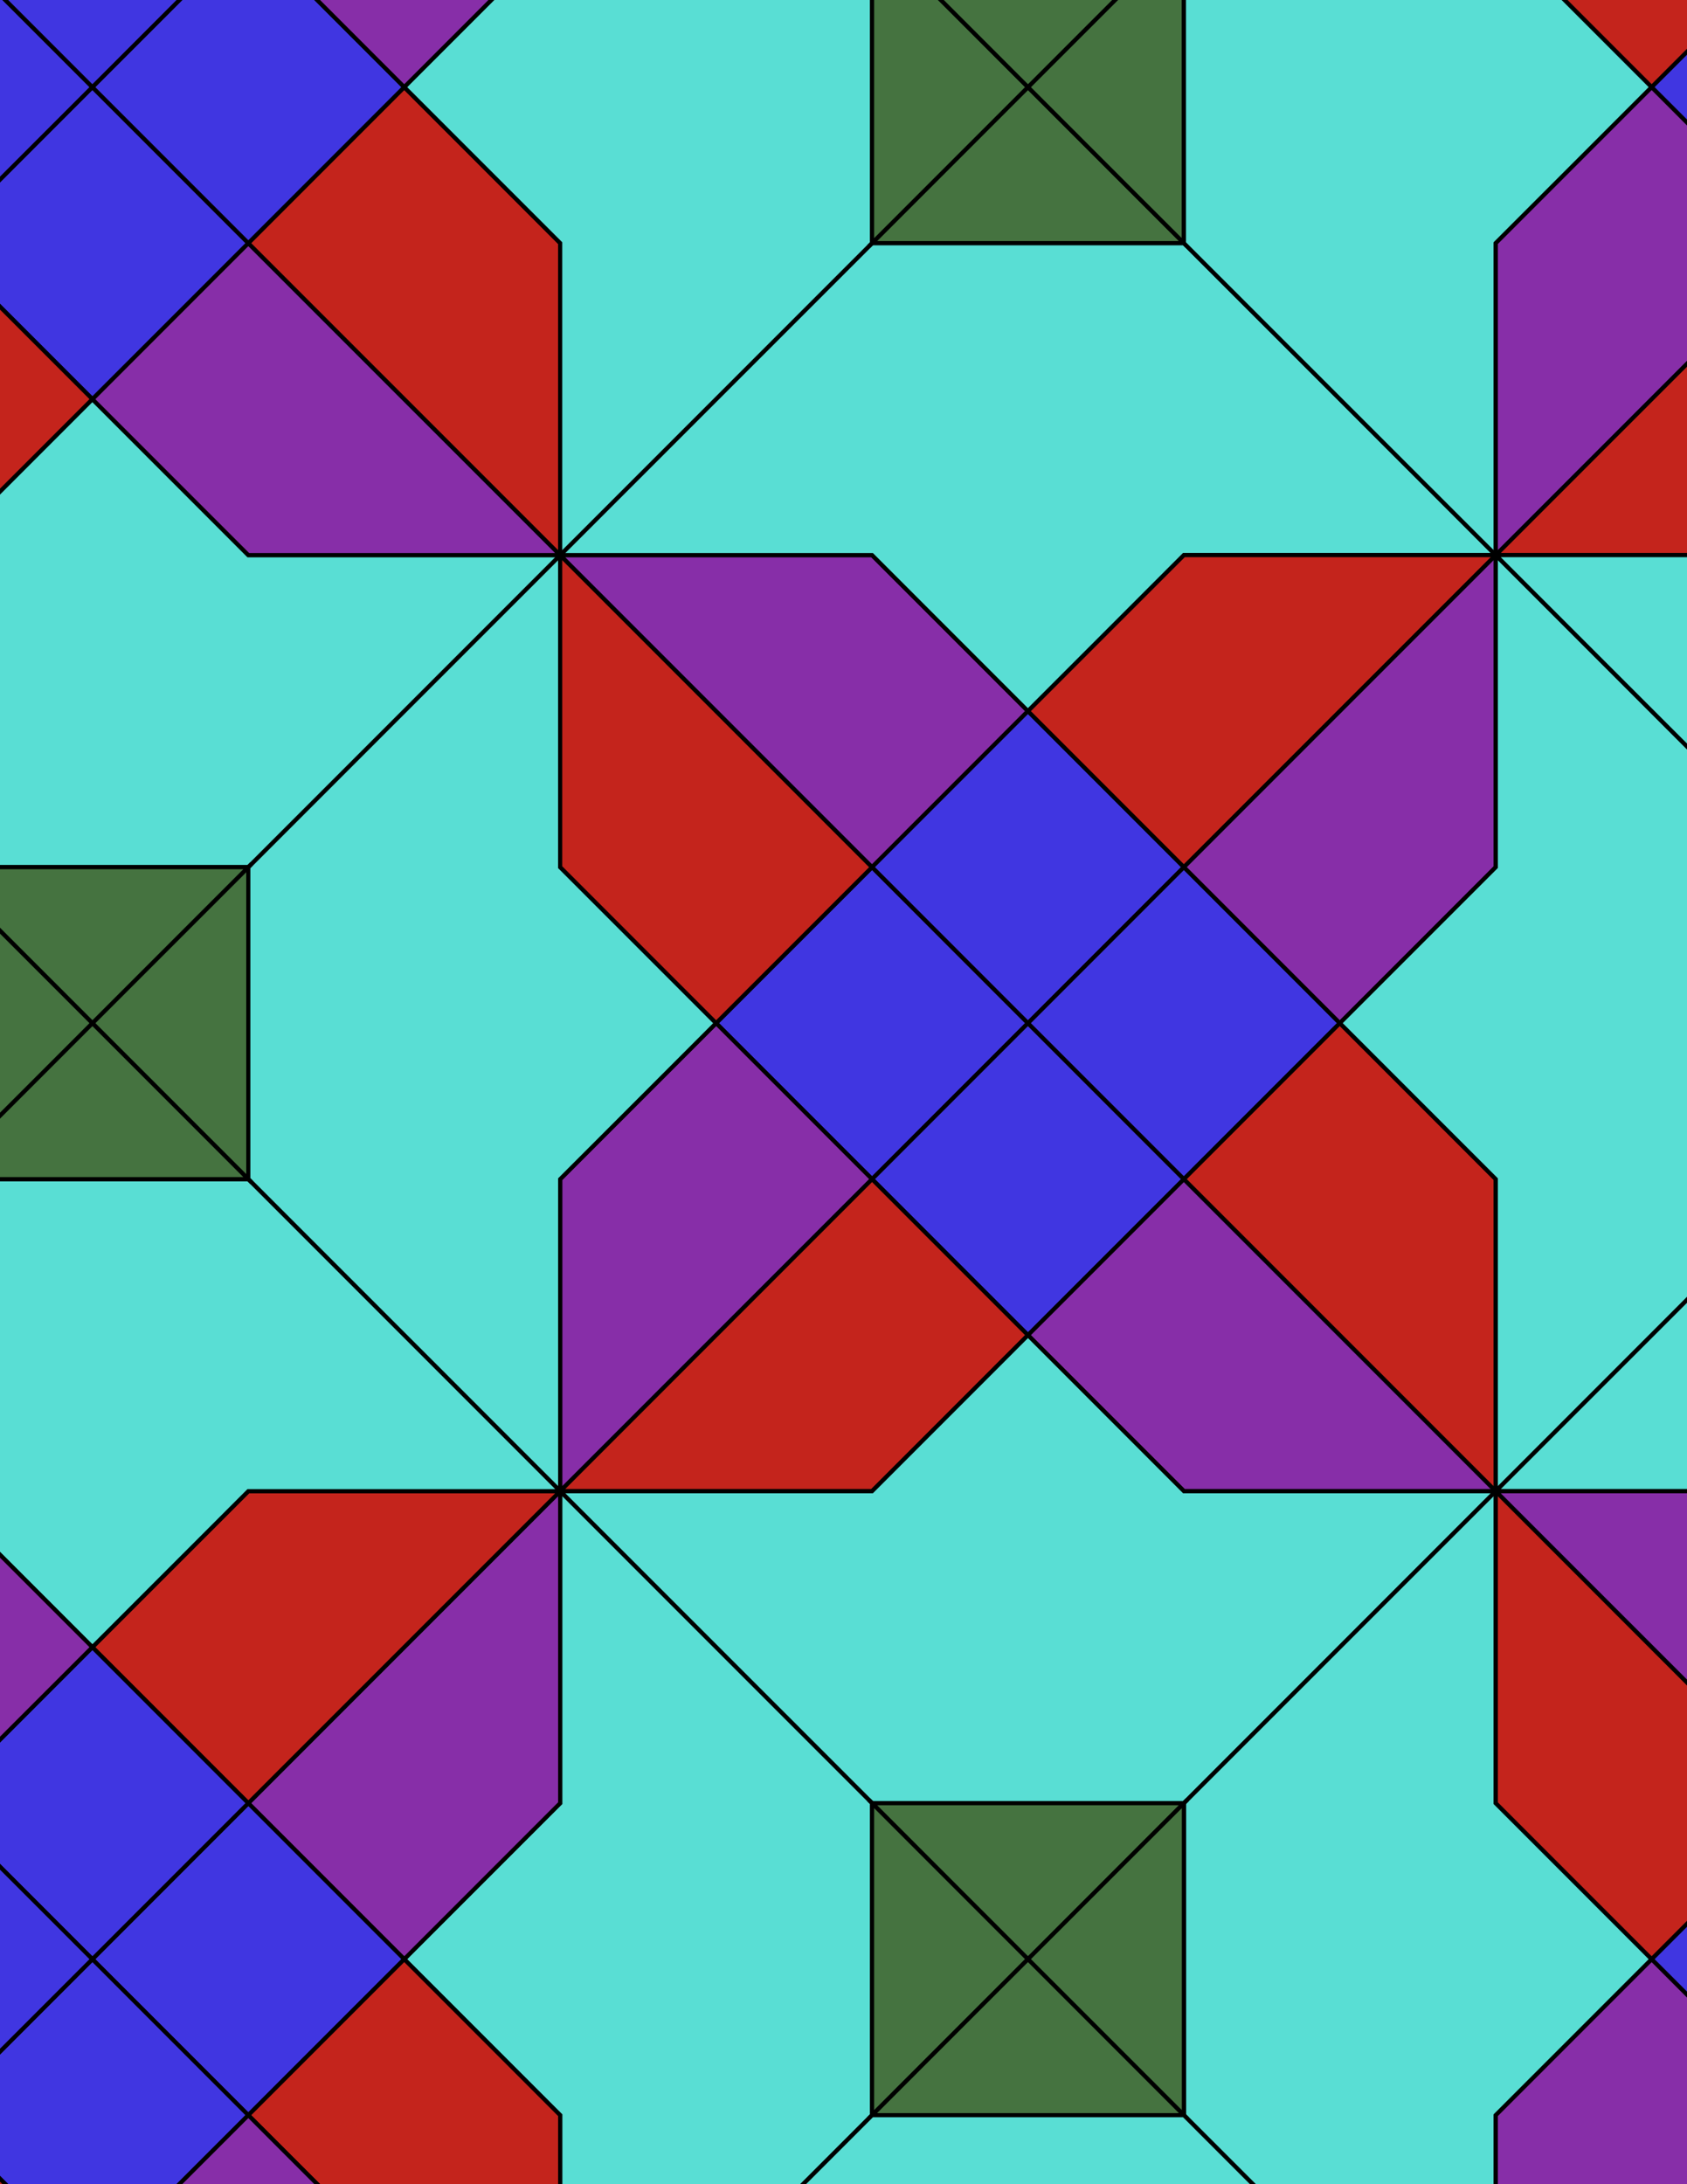 <svg xmlns="http://www.w3.org/2000/svg" xmlns:xlink="http://www.w3.org/1999/xlink" xmlns:inkscape="http://www.inkscape.org/namespaces/inkscape" version="1.1" width="612" height="792" viewBox="0 0 612 792">
<path transform="matrix(.1,0,0,-.1,0,792)" d="M3729.2 4210 3163.6 4775.7 2597.9 4210 3163.6 3644.3Z" fill="#4036e1"/>
<path transform="matrix(.1,0,0,-.1,0,792)" stroke-width="15" stroke-linecap="butt" stroke-miterlimit="10" stroke-linejoin="miter" fill="none" stroke="#000000" d="M3729.2 4210 3163.6 4775.7 2597.9 4210 3163.6 3644.3Z"/>
<path transform="matrix(.1,0,0,-.1,0,792)" d="M2597.9 4210 2032.2 3644.3V2512.9L3163.6 3644.3Z" fill="#872ea8"/>
<path transform="matrix(.1,0,0,-.1,0,792)" stroke-width="15" stroke-linecap="butt" stroke-miterlimit="10" stroke-linejoin="miter" fill="none" stroke="#000000" d="M2597.9 4210 2032.2 3644.3V2512.9L3163.6 3644.3Z"/>
<path transform="matrix(.1,0,0,-.1,0,792)" d="M2597.9 4210 2032.2 4775.7V5907.1L900.801 4775.7V3644.3L2032.2 2512.9V3644.3" fill="#59ded4"/>
<path transform="matrix(.1,0,0,-.1,0,792)" stroke-width="15" stroke-linecap="butt" stroke-miterlimit="10" stroke-linejoin="miter" fill="none" stroke="#000000" d="M2597.9 4210 2032.2 4775.7V5907.1L900.801 4775.7V3644.3L2032.2 2512.9V3644.3Z"/>
<path transform="matrix(.1,0,0,-.1,0,792)" d="M2597.9 4210 3163.6 4775.7 2032.2 5907.1V4775.7Z" fill="#c4241c"/>
<path transform="matrix(.1,0,0,-.1,0,792)" stroke-width="15" stroke-linecap="butt" stroke-miterlimit="10" stroke-linejoin="miter" fill="none" stroke="#000000" d="M2597.9 4210 3163.6 4775.7 2032.2 5907.1V4775.7Z"/>
<path transform="matrix(.1,0,0,-.1,0,792)" d="M3163.6 4775.7 3729.2 5341.4 3163.6 5907.1H2032.2Z" fill="#872ea8"/>
<path transform="matrix(.1,0,0,-.1,0,792)" stroke-width="15" stroke-linecap="butt" stroke-miterlimit="10" stroke-linejoin="miter" fill="none" stroke="#000000" d="M3163.6 4775.7 3729.2 5341.4 3163.6 5907.1H2032.2Z"/>
<path transform="matrix(.1,0,0,-.1,0,792)" d="M3163.6 4775.7 3729.2 4210 4294.9 4775.7 3729.2 5341.4Z" fill="#4036e1"/>
<path transform="matrix(.1,0,0,-.1,0,792)" stroke-width="15" stroke-linecap="butt" stroke-miterlimit="10" stroke-linejoin="miter" fill="none" stroke="#000000" d="M3163.6 4775.7 3729.2 4210 4294.9 4775.7 3729.2 5341.4Z"/>
<path transform="matrix(.1,0,0,-.1,0,792)" d="M3163.6 3644.3 3729.2 3078.6 4294.9 3644.3 3729.2 4210Z" fill="#4036e1"/>
<path transform="matrix(.1,0,0,-.1,0,792)" stroke-width="15" stroke-linecap="butt" stroke-miterlimit="10" stroke-linejoin="miter" fill="none" stroke="#000000" d="M3163.6 3644.3 3729.2 3078.6 4294.9 3644.3 3729.2 4210Z"/>
<path transform="matrix(.1,0,0,-.1,0,792)" d="M3163.6 3644.3 2032.2 2512.9H3163.6L3729.2 3078.6Z" fill="#c4241c"/>
<path transform="matrix(.1,0,0,-.1,0,792)" stroke-width="15" stroke-linecap="butt" stroke-miterlimit="10" stroke-linejoin="miter" fill="none" stroke="#000000" d="M3163.6 3644.3 2032.2 2512.9H3163.6L3729.2 3078.6Z"/>
<path transform="matrix(.1,0,0,-.1,0,792)" d="M3729.2 4210 4294.9 3644.3 4860.6 4210 4294.9 4775.7Z" fill="#4036e1"/>
<path transform="matrix(.1,0,0,-.1,0,792)" stroke-width="15" stroke-linecap="butt" stroke-miterlimit="10" stroke-linejoin="miter" fill="none" stroke="#000000" d="M3729.2 4210 4294.9 3644.3 4860.6 4210 4294.9 4775.7Z"/>
<path transform="matrix(.1,0,0,-.1,0,792)" d="M3729.2 3078.6 4294.9 2512.9H5426.3L4294.9 3644.3Z" fill="#872ea8"/>
<path transform="matrix(.1,0,0,-.1,0,792)" stroke-width="15" stroke-linecap="butt" stroke-miterlimit="10" stroke-linejoin="miter" fill="none" stroke="#000000" d="M3729.2 3078.6 4294.9 2512.9H5426.3L4294.9 3644.3Z"/>
<path transform="matrix(.1,0,0,-.1,0,792)" d="M3729.2 3078.6 3163.6 2512.9H2032.2L3163.6 1381.6H4294.9L5426.3 2512.9H4294.9" fill="#59ded4"/>
<path transform="matrix(.1,0,0,-.1,0,792)" stroke-width="15" stroke-linecap="butt" stroke-miterlimit="10" stroke-linejoin="miter" fill="none" stroke="#000000" d="M3729.2 3078.6 3163.6 2512.9H2032.2L3163.6 1381.6H4294.9L5426.3 2512.9H4294.9Z"/>
<path transform="matrix(.1,0,0,-.1,0,792)" d="M3729.2 5341.4 4294.9 5907.1H5426.3L4294.9 7038.4H3163.6L2032.2 5907.1H3163.6" fill="#59ded4"/>
<path transform="matrix(.1,0,0,-.1,0,792)" stroke-width="15" stroke-linecap="butt" stroke-miterlimit="10" stroke-linejoin="miter" fill="none" stroke="#000000" d="M3729.2 5341.4 4294.9 5907.1H5426.3L4294.9 7038.4H3163.6L2032.2 5907.1H3163.6Z"/>
<path transform="matrix(.1,0,0,-.1,0,792)" d="M3729.2 5341.4 4294.9 4775.7 5426.3 5907.1H4294.9Z" fill="#c4241c"/>
<path transform="matrix(.1,0,0,-.1,0,792)" stroke-width="15" stroke-linecap="butt" stroke-miterlimit="10" stroke-linejoin="miter" fill="none" stroke="#000000" d="M3729.2 5341.4 4294.9 4775.7 5426.3 5907.1H4294.9Z"/>
<path transform="matrix(.1,0,0,-.1,0,792)" d="M2032.2 5907.1H900.801L335.102 6472.7-230.602 5907.1H-1361.9L-230.602 4775.7H900.801" fill="#59ded4"/>
<path transform="matrix(.1,0,0,-.1,0,792)" stroke-width="15" stroke-linecap="butt" stroke-miterlimit="10" stroke-linejoin="miter" fill="none" stroke="#000000" d="M2032.2 5907.1H900.801L335.102 6472.7-230.602 5907.1H-1361.9L-230.602 4775.7H900.801Z"/>
<path transform="matrix(.1,0,0,-.1,0,792)" d="M2032.2 5907.1 900.801 7038.4 335.102 6472.7 900.801 5907.1Z" fill="#872ea8"/>
<path transform="matrix(.1,0,0,-.1,0,792)" stroke-width="15" stroke-linecap="butt" stroke-miterlimit="10" stroke-linejoin="miter" fill="none" stroke="#000000" d="M2032.2 5907.1 900.801 7038.4 335.102 6472.7 900.801 5907.1Z"/>
<path transform="matrix(.1,0,0,-.1,0,792)" d="M2032.2 5907.1V7038.4L1466.5 7604.1 900.801 7038.4Z" fill="#c4241c"/>
<path transform="matrix(.1,0,0,-.1,0,792)" stroke-width="15" stroke-linecap="butt" stroke-miterlimit="10" stroke-linejoin="miter" fill="none" stroke="#000000" d="M2032.2 5907.1V7038.4L1466.5 7604.1 900.801 7038.4Z"/>
<path transform="matrix(.1,0,0,-.1,0,792)" d="M2032.2 5907.1 3163.6 7038.4V8169.8L2032.2 9301.2V8169.8L1466.5 7604.1 2032.2 7038.4" fill="#59ded4"/>
<path transform="matrix(.1,0,0,-.1,0,792)" stroke-width="15" stroke-linecap="butt" stroke-miterlimit="10" stroke-linejoin="miter" fill="none" stroke="#000000" d="M2032.2 5907.1 3163.6 7038.4V8169.8L2032.2 9301.2V8169.8L1466.5 7604.1 2032.2 7038.4Z"/>
<path transform="matrix(.1,0,0,-.1,0,792)" d="M2032.2 2512.9V1381.6L1466.5 815.898 2032.2 250.199V-881.199L3163.6 250.199V1381.6" fill="#59ded4"/>
<path transform="matrix(.1,0,0,-.1,0,792)" stroke-width="15" stroke-linecap="butt" stroke-miterlimit="10" stroke-linejoin="miter" fill="none" stroke="#000000" d="M2032.2 2512.9V1381.6L1466.5 815.898 2032.2 250.199V-881.199L3163.6 250.199V1381.6Z"/>
<path transform="matrix(.1,0,0,-.1,0,792)" d="M2032.2 2512.9 900.801 1381.6 1466.5 815.898 2032.2 1381.6Z" fill="#872ea8"/>
<path transform="matrix(.1,0,0,-.1,0,792)" stroke-width="15" stroke-linecap="butt" stroke-miterlimit="10" stroke-linejoin="miter" fill="none" stroke="#000000" d="M2032.2 2512.9 900.801 1381.6 1466.5 815.898 2032.2 1381.6Z"/>
<path transform="matrix(.1,0,0,-.1,0,792)" d="M2032.2 2512.9H900.801L335.102 1947.3 900.801 1381.6Z" fill="#c4241c"/>
<path transform="matrix(.1,0,0,-.1,0,792)" stroke-width="15" stroke-linecap="butt" stroke-miterlimit="10" stroke-linejoin="miter" fill="none" stroke="#000000" d="M2032.2 2512.9H900.801L335.102 1947.3 900.801 1381.6Z"/>
<path transform="matrix(.1,0,0,-.1,0,792)" d="M2032.2 2512.9 900.801 3644.3H-230.602L-1361.9 2512.9H-230.602L335.102 1947.3 900.801 2512.9" fill="#59ded4"/>
<path transform="matrix(.1,0,0,-.1,0,792)" stroke-width="15" stroke-linecap="butt" stroke-miterlimit="10" stroke-linejoin="miter" fill="none" stroke="#000000" d="M2032.2 2512.9 900.801 3644.3H-230.602L-1361.9 2512.9H-230.602L335.102 1947.3 900.801 2512.9Z"/>
<path transform="matrix(.1,0,0,-.1,0,792)" d="M4294.9 3644.3 5426.3 2512.9V3644.3L4860.6 4210Z" fill="#c4241c"/>
<path transform="matrix(.1,0,0,-.1,0,792)" stroke-width="15" stroke-linecap="butt" stroke-miterlimit="10" stroke-linejoin="miter" fill="none" stroke="#000000" d="M4294.9 3644.3 5426.3 2512.9V3644.3L4860.6 4210Z"/>
<path transform="matrix(.1,0,0,-.1,0,792)" d="M4294.9 4775.7 4860.6 4210 5426.3 4775.7V5907.1Z" fill="#872ea8"/>
<path transform="matrix(.1,0,0,-.1,0,792)" stroke-width="15" stroke-linecap="butt" stroke-miterlimit="10" stroke-linejoin="miter" fill="none" stroke="#000000" d="M4294.9 4775.7 4860.6 4210 5426.3 4775.7V5907.1Z"/>
<path transform="matrix(.1,0,0,-.1,0,792)" d="M4860.6 4210 5426.3 3644.3V2512.9L6557.7 3644.3V4775.7L5426.3 5907.1V4775.7" fill="#59ded4"/>
<path transform="matrix(.1,0,0,-.1,0,792)" stroke-width="15" stroke-linecap="butt" stroke-miterlimit="10" stroke-linejoin="miter" fill="none" stroke="#000000" d="M4860.6 4210 5426.3 3644.3V2512.9L6557.7 3644.3V4775.7L5426.3 5907.1V4775.7Z"/>
<path transform="matrix(.1,0,0,-.1,0,792)" d="M4294.9 1381.6V250.199L5426.3-881.199V250.199L5992 815.898 5426.3 1381.6V2512.9" fill="#59ded4"/>
<path transform="matrix(.1,0,0,-.1,0,792)" stroke-width="15" stroke-linecap="butt" stroke-miterlimit="10" stroke-linejoin="miter" fill="none" stroke="#000000" d="M4294.9 1381.6V250.199L5426.3-881.199V250.199L5992 815.898 5426.3 1381.6V2512.9Z"/>
<path transform="matrix(.1,0,0,-.1,0,792)" d="M3163.6 1381.6 3729.2 815.898 4294.9 1381.6" fill="#457340"/>
<path transform="matrix(.1,0,0,-.1,0,792)" stroke-width="15" stroke-linecap="butt" stroke-miterlimit="10" stroke-linejoin="miter" fill="none" stroke="#000000" d="M3163.6 1381.6 3729.2 815.898 4294.9 1381.6Z"/>
<path transform="matrix(.1,0,0,-.1,0,792)" d="M3163.6 1381.6V250.199L3729.2 815.898" fill="#457340"/>
<path transform="matrix(.1,0,0,-.1,0,792)" stroke-width="15" stroke-linecap="butt" stroke-miterlimit="10" stroke-linejoin="miter" fill="none" stroke="#000000" d="M3163.6 1381.6V250.199L3729.2 815.898Z"/>
<path transform="matrix(.1,0,0,-.1,0,792)" d="M4294.9 1381.6 3729.2 815.898 4294.9 250.199" fill="#457340"/>
<path transform="matrix(.1,0,0,-.1,0,792)" stroke-width="15" stroke-linecap="butt" stroke-miterlimit="10" stroke-linejoin="miter" fill="none" stroke="#000000" d="M4294.9 1381.6 3729.2 815.898 4294.9 250.199Z"/>
<path transform="matrix(.1,0,0,-.1,0,792)" d="M4294.9 7038.4 3729.2 7604.1 3163.6 7038.4" fill="#457340"/>
<path transform="matrix(.1,0,0,-.1,0,792)" stroke-width="15" stroke-linecap="butt" stroke-miterlimit="10" stroke-linejoin="miter" fill="none" stroke="#000000" d="M4294.9 7038.4 3729.2 7604.1 3163.6 7038.4Z"/>
<path transform="matrix(.1,0,0,-.1,0,792)" d="M4294.9 7038.4V8169.8L3729.2 7604.1" fill="#457340"/>
<path transform="matrix(.1,0,0,-.1,0,792)" stroke-width="15" stroke-linecap="butt" stroke-miterlimit="10" stroke-linejoin="miter" fill="none" stroke="#000000" d="M4294.9 7038.4V8169.8L3729.2 7604.1Z"/>
<path transform="matrix(.1,0,0,-.1,0,792)" d="M4294.9 7038.4 5426.3 5907.1V7038.4L5992 7604.1 5426.3 8169.8V9301.2L4294.9 8169.8" fill="#59ded4"/>
<path transform="matrix(.1,0,0,-.1,0,792)" stroke-width="15" stroke-linecap="butt" stroke-miterlimit="10" stroke-linejoin="miter" fill="none" stroke="#000000" d="M4294.9 7038.4 5426.3 5907.1V7038.4L5992 7604.1 5426.3 8169.8V9301.2L4294.9 8169.8Z"/>
<path transform="matrix(.1,0,0,-.1,0,792)" d="M3163.6 7038.4 3729.2 7604.1 3163.6 8169.8" fill="#457340"/>
<path transform="matrix(.1,0,0,-.1,0,792)" stroke-width="15" stroke-linecap="butt" stroke-miterlimit="10" stroke-linejoin="miter" fill="none" stroke="#000000" d="M3163.6 7038.4 3729.2 7604.1 3163.6 8169.8Z"/>
<path transform="matrix(.1,0,0,-.1,0,792)" d="M900.801 7038.4 335.102 7604.1-230.602 7038.4 335.102 6472.7Z" fill="#4036e1"/>
<path transform="matrix(.1,0,0,-.1,0,792)" stroke-width="15" stroke-linecap="butt" stroke-miterlimit="10" stroke-linejoin="miter" fill="none" stroke="#000000" d="M900.801 7038.4 335.102 7604.1-230.602 7038.4 335.102 6472.7Z"/>
<path transform="matrix(.1,0,0,-.1,0,792)" d="M900.801 7038.4 1466.5 7604.1 900.801 8169.8 335.102 7604.1Z" fill="#4036e1"/>
<path transform="matrix(.1,0,0,-.1,0,792)" stroke-width="15" stroke-linecap="butt" stroke-miterlimit="10" stroke-linejoin="miter" fill="none" stroke="#000000" d="M900.801 7038.4 1466.5 7604.1 900.801 8169.8 335.102 7604.1Z"/>
<path transform="matrix(.1,0,0,-.1,0,792)" d="M900.801 4775.7 335.102 4210 900.801 3644.3" fill="#457340"/>
<path transform="matrix(.1,0,0,-.1,0,792)" stroke-width="15" stroke-linecap="butt" stroke-miterlimit="10" stroke-linejoin="miter" fill="none" stroke="#000000" d="M900.801 4775.7 335.102 4210 900.801 3644.3Z"/>
<path transform="matrix(.1,0,0,-.1,0,792)" d="M900.801 4775.7H-230.602L335.102 4210" fill="#457340"/>
<path transform="matrix(.1,0,0,-.1,0,792)" stroke-width="15" stroke-linecap="butt" stroke-miterlimit="10" stroke-linejoin="miter" fill="none" stroke="#000000" d="M900.801 4775.7H-230.602L335.102 4210Z"/>
<path transform="matrix(.1,0,0,-.1,0,792)" d="M900.801 3644.3 335.102 4210-230.602 3644.3" fill="#457340"/>
<path transform="matrix(.1,0,0,-.1,0,792)" stroke-width="15" stroke-linecap="butt" stroke-miterlimit="10" stroke-linejoin="miter" fill="none" stroke="#000000" d="M900.801 3644.3 335.102 4210-230.602 3644.3Z"/>
<path transform="matrix(.1,0,0,-.1,0,792)" d="M900.801 1381.6 335.102 815.898 900.801 250.199 1466.5 815.898Z" fill="#4036e1"/>
<path transform="matrix(.1,0,0,-.1,0,792)" stroke-width="15" stroke-linecap="butt" stroke-miterlimit="10" stroke-linejoin="miter" fill="none" stroke="#000000" d="M900.801 1381.6 335.102 815.898 900.801 250.199 1466.5 815.898Z"/>
<path transform="matrix(.1,0,0,-.1,0,792)" d="M900.801 1381.6 335.102 1947.3-230.602 1381.6 335.102 815.898Z" fill="#4036e1"/>
<path transform="matrix(.1,0,0,-.1,0,792)" stroke-width="15" stroke-linecap="butt" stroke-miterlimit="10" stroke-linejoin="miter" fill="none" stroke="#000000" d="M900.801 1381.6 335.102 1947.3-230.602 1381.6 335.102 815.898Z"/>
<path transform="matrix(.1,0,0,-.1,0,792)" d="M5426.3 1381.6 5992 815.898 6557.7 1381.6 5426.3 2512.9Z" fill="#c4241c"/>
<path transform="matrix(.1,0,0,-.1,0,792)" stroke-width="15" stroke-linecap="butt" stroke-miterlimit="10" stroke-linejoin="miter" fill="none" stroke="#000000" d="M5426.3 1381.6 5992 815.898 6557.7 1381.6 5426.3 2512.9Z"/>
<path transform="matrix(.1,0,0,-.1,0,792)" d="M5426.3 2512.9H6557.7L7123.4 1947.3 7689 2512.9H8820.4L7689 3644.3H6557.7" fill="#59ded4"/>
<path transform="matrix(.1,0,0,-.1,0,792)" stroke-width="15" stroke-linecap="butt" stroke-miterlimit="10" stroke-linejoin="miter" fill="none" stroke="#000000" d="M5426.3 2512.9H6557.7L7123.4 1947.3 7689 2512.9H8820.4L7689 3644.3H6557.7Z"/>
<path transform="matrix(.1,0,0,-.1,0,792)" d="M5426.3 2512.9 6557.7 1381.6 7123.4 1947.3 6557.7 2512.9Z" fill="#872ea8"/>
<path transform="matrix(.1,0,0,-.1,0,792)" stroke-width="15" stroke-linecap="butt" stroke-miterlimit="10" stroke-linejoin="miter" fill="none" stroke="#000000" d="M5426.3 2512.9 6557.7 1381.6 7123.4 1947.3 6557.7 2512.9Z"/>
<path transform="matrix(.1,0,0,-.1,0,792)" d="M5426.3 5907.1 6557.7 7038.4 5992 7604.1 5426.3 7038.4Z" fill="#872ea8"/>
<path transform="matrix(.1,0,0,-.1,0,792)" stroke-width="15" stroke-linecap="butt" stroke-miterlimit="10" stroke-linejoin="miter" fill="none" stroke="#000000" d="M5426.3 5907.1 6557.7 7038.4 5992 7604.1 5426.3 7038.4Z"/>
<path transform="matrix(.1,0,0,-.1,0,792)" d="M5426.3 5907.1H6557.7L7123.4 6472.7 6557.7 7038.4Z" fill="#c4241c"/>
<path transform="matrix(.1,0,0,-.1,0,792)" stroke-width="15" stroke-linecap="butt" stroke-miterlimit="10" stroke-linejoin="miter" fill="none" stroke="#000000" d="M5426.3 5907.1H6557.7L7123.4 6472.7 6557.7 7038.4Z"/>
<path transform="matrix(.1,0,0,-.1,0,792)" d="M5426.3 5907.1 6557.7 4775.7H7689L8820.4 5907.1H7689L7123.4 6472.7 6557.7 5907.1" fill="#59ded4"/>
<path transform="matrix(.1,0,0,-.1,0,792)" stroke-width="15" stroke-linecap="butt" stroke-miterlimit="10" stroke-linejoin="miter" fill="none" stroke="#000000" d="M5426.3 5907.1 6557.7 4775.7H7689L8820.4 5907.1H7689L7123.4 6472.7 6557.7 5907.1Z"/>
<path transform="matrix(.1,0,0,-.1,0,792)" d="M3729.2 7604.1 4294.9 8169.8H3163.6" fill="#457340"/>
<path transform="matrix(.1,0,0,-.1,0,792)" stroke-width="15" stroke-linecap="butt" stroke-miterlimit="10" stroke-linejoin="miter" fill="none" stroke="#000000" d="M3729.2 7604.1 4294.9 8169.8H3163.6Z"/>
<path transform="matrix(.1,0,0,-.1,0,792)" d="M1466.5 7604.1 2032.2 8169.8V9301.2L900.801 8169.8Z" fill="#872ea8"/>
<path transform="matrix(.1,0,0,-.1,0,792)" stroke-width="15" stroke-linecap="butt" stroke-miterlimit="10" stroke-linejoin="miter" fill="none" stroke="#000000" d="M1466.5 7604.1 2032.2 8169.8V9301.2L900.801 8169.8Z"/>
<path transform="matrix(.1,0,0,-.1,0,792)" d="M1466.5 815.898 900.801 250.199 2032.2-881.199V250.199Z" fill="#c4241c"/>
<path transform="matrix(.1,0,0,-.1,0,792)" stroke-width="15" stroke-linecap="butt" stroke-miterlimit="10" stroke-linejoin="miter" fill="none" stroke="#000000" d="M1466.5 815.898 900.801 250.199 2032.2-881.199V250.199Z"/>
<path transform="matrix(.1,0,0,-.1,0,792)" d="M3729.2 815.898 3163.6 250.199H4294.9" fill="#457340"/>
<path transform="matrix(.1,0,0,-.1,0,792)" stroke-width="15" stroke-linecap="butt" stroke-miterlimit="10" stroke-linejoin="miter" fill="none" stroke="#000000" d="M3729.2 815.898 3163.6 250.199H4294.9Z"/>
<path transform="matrix(.1,0,0,-.1,0,792)" d="M335.102 7604.1-230.602 8169.8-796.199 7604.1-230.602 7038.4Z" fill="#4036e1"/>
<path transform="matrix(.1,0,0,-.1,0,792)" stroke-width="15" stroke-linecap="butt" stroke-miterlimit="10" stroke-linejoin="miter" fill="none" stroke="#000000" d="M335.102 7604.1-230.602 8169.8-796.199 7604.1-230.602 7038.4Z"/>
<path transform="matrix(.1,0,0,-.1,0,792)" d="M335.102 7604.1 900.801 8169.8 335.102 8735.5-230.602 8169.8Z" fill="#4036e1"/>
<path transform="matrix(.1,0,0,-.1,0,792)" stroke-width="15" stroke-linecap="butt" stroke-miterlimit="10" stroke-linejoin="miter" fill="none" stroke="#000000" d="M335.102 7604.1 900.801 8169.8 335.102 8735.5-230.602 8169.8Z"/>
<path transform="matrix(.1,0,0,-.1,0,792)" d="M335.102 6472.7-230.602 7038.4-1361.9 5907.1H-230.602Z" fill="#c4241c"/>
<path transform="matrix(.1,0,0,-.1,0,792)" stroke-width="15" stroke-linecap="butt" stroke-miterlimit="10" stroke-linejoin="miter" fill="none" stroke="#000000" d="M335.102 6472.7-230.602 7038.4-1361.9 5907.1H-230.602Z"/>
<path transform="matrix(.1,0,0,-.1,0,792)" d="M335.102 4210-230.602 4775.7V3644.3" fill="#457340"/>
<path transform="matrix(.1,0,0,-.1,0,792)" stroke-width="15" stroke-linecap="butt" stroke-miterlimit="10" stroke-linejoin="miter" fill="none" stroke="#000000" d="M335.102 4210-230.602 4775.7V3644.3Z"/>
<path transform="matrix(.1,0,0,-.1,0,792)" d="M335.102 1947.3-230.602 2512.9H-1361.9L-230.602 1381.6Z" fill="#872ea8"/>
<path transform="matrix(.1,0,0,-.1,0,792)" stroke-width="15" stroke-linecap="butt" stroke-miterlimit="10" stroke-linejoin="miter" fill="none" stroke="#000000" d="M335.102 1947.3-230.602 2512.9H-1361.9L-230.602 1381.6Z"/>
<path transform="matrix(.1,0,0,-.1,0,792)" d="M335.102 815.898-230.602 250.199 335.102-315.5 900.801 250.199Z" fill="#4036e1"/>
<path transform="matrix(.1,0,0,-.1,0,792)" stroke-width="15" stroke-linecap="butt" stroke-miterlimit="10" stroke-linejoin="miter" fill="none" stroke="#000000" d="M335.102 815.898-230.602 250.199 335.102-315.5 900.801 250.199Z"/>
<path transform="matrix(.1,0,0,-.1,0,792)" d="M335.102 815.898-230.602 1381.6-796.199 815.898-230.602 250.199Z" fill="#4036e1"/>
<path transform="matrix(.1,0,0,-.1,0,792)" stroke-width="15" stroke-linecap="butt" stroke-miterlimit="10" stroke-linejoin="miter" fill="none" stroke="#000000" d="M335.102 815.898-230.602 1381.6-796.199 815.898-230.602 250.199Z"/>
<path transform="matrix(.1,0,0,-.1,0,792)" d="M900.801 250.199 335.102-315.5 900.801-881.199H2032.2Z" fill="#872ea8"/>
<path transform="matrix(.1,0,0,-.1,0,792)" stroke-width="15" stroke-linecap="butt" stroke-miterlimit="10" stroke-linejoin="miter" fill="none" stroke="#000000" d="M900.801 250.199 335.102-315.5 900.801-881.199H2032.2Z"/>
<path transform="matrix(.1,0,0,-.1,0,792)" d="M3163.6 250.199 2032.2-881.199H3163.6L3729.2-1446.9 4294.9-881.199H5426.3L4294.9 250.199" fill="#59ded4"/>
<path transform="matrix(.1,0,0,-.1,0,792)" stroke-width="15" stroke-linecap="butt" stroke-miterlimit="10" stroke-linejoin="miter" fill="none" stroke="#000000" d="M3163.6 250.199 2032.2-881.199H3163.6L3729.2-1446.9 4294.9-881.199H5426.3L4294.9 250.199Z"/>
<path transform="matrix(.1,0,0,-.1,0,792)" d="M5426.3 250.199V-881.199L6557.7 250.199 5992 815.898Z" fill="#872ea8"/>
<path transform="matrix(.1,0,0,-.1,0,792)" stroke-width="15" stroke-linecap="butt" stroke-miterlimit="10" stroke-linejoin="miter" fill="none" stroke="#000000" d="M5426.3 250.199V-881.199L6557.7 250.199 5992 815.898Z"/>
<path transform="matrix(.1,0,0,-.1,0,792)" d="M5426.3 8169.8 5992 7604.1 6557.7 8169.8 5426.3 9301.2Z" fill="#c4241c"/>
<path transform="matrix(.1,0,0,-.1,0,792)" stroke-width="15" stroke-linecap="butt" stroke-miterlimit="10" stroke-linejoin="miter" fill="none" stroke="#000000" d="M5426.3 8169.8 5992 7604.1 6557.7 8169.8 5426.3 9301.2Z"/>
<path transform="matrix(.1,0,0,-.1,0,792)" d="M5992 815.898 6557.7 250.199 7123.4 815.898 6557.7 1381.6Z" fill="#4036e1"/>
<path transform="matrix(.1,0,0,-.1,0,792)" stroke-width="15" stroke-linecap="butt" stroke-miterlimit="10" stroke-linejoin="miter" fill="none" stroke="#000000" d="M5992 815.898 6557.7 250.199 7123.4 815.898 6557.7 1381.6Z"/>
<path transform="matrix(.1,0,0,-.1,0,792)" d="M5992 7604.1 6557.7 7038.4 7123.4 7604.1 6557.7 8169.8Z" fill="#4036e1"/>
<path transform="matrix(.1,0,0,-.1,0,792)" stroke-width="15" stroke-linecap="butt" stroke-miterlimit="10" stroke-linejoin="miter" fill="none" stroke="#000000" d="M5992 7604.1 6557.7 7038.4 7123.4 7604.1 6557.7 8169.8Z"/>
<path transform="matrix(.1,0,0,-.1,0,792)" d="M-230.602 250.199-1361.9-881.199H-230.602L335.102-315.5Z" fill="#c4241c"/>
<path transform="matrix(.1,0,0,-.1,0,792)" stroke-width="15" stroke-linecap="butt" stroke-miterlimit="10" stroke-linejoin="miter" fill="none" stroke="#000000" d="M-230.602 250.199-1361.9-881.199H-230.602L335.102-315.5Z"/>
<path transform="matrix(.1,0,0,-.1,0,792)" d="M6557.7 250.199 5426.3-881.199H6557.7L7123.4-315.5Z" fill="#c4241c"/>
<path transform="matrix(.1,0,0,-.1,0,792)" stroke-width="15" stroke-linecap="butt" stroke-miterlimit="10" stroke-linejoin="miter" fill="none" stroke="#000000" d="M6557.7 250.199 5426.3-881.199H6557.7L7123.4-315.5Z"/>
</svg>
